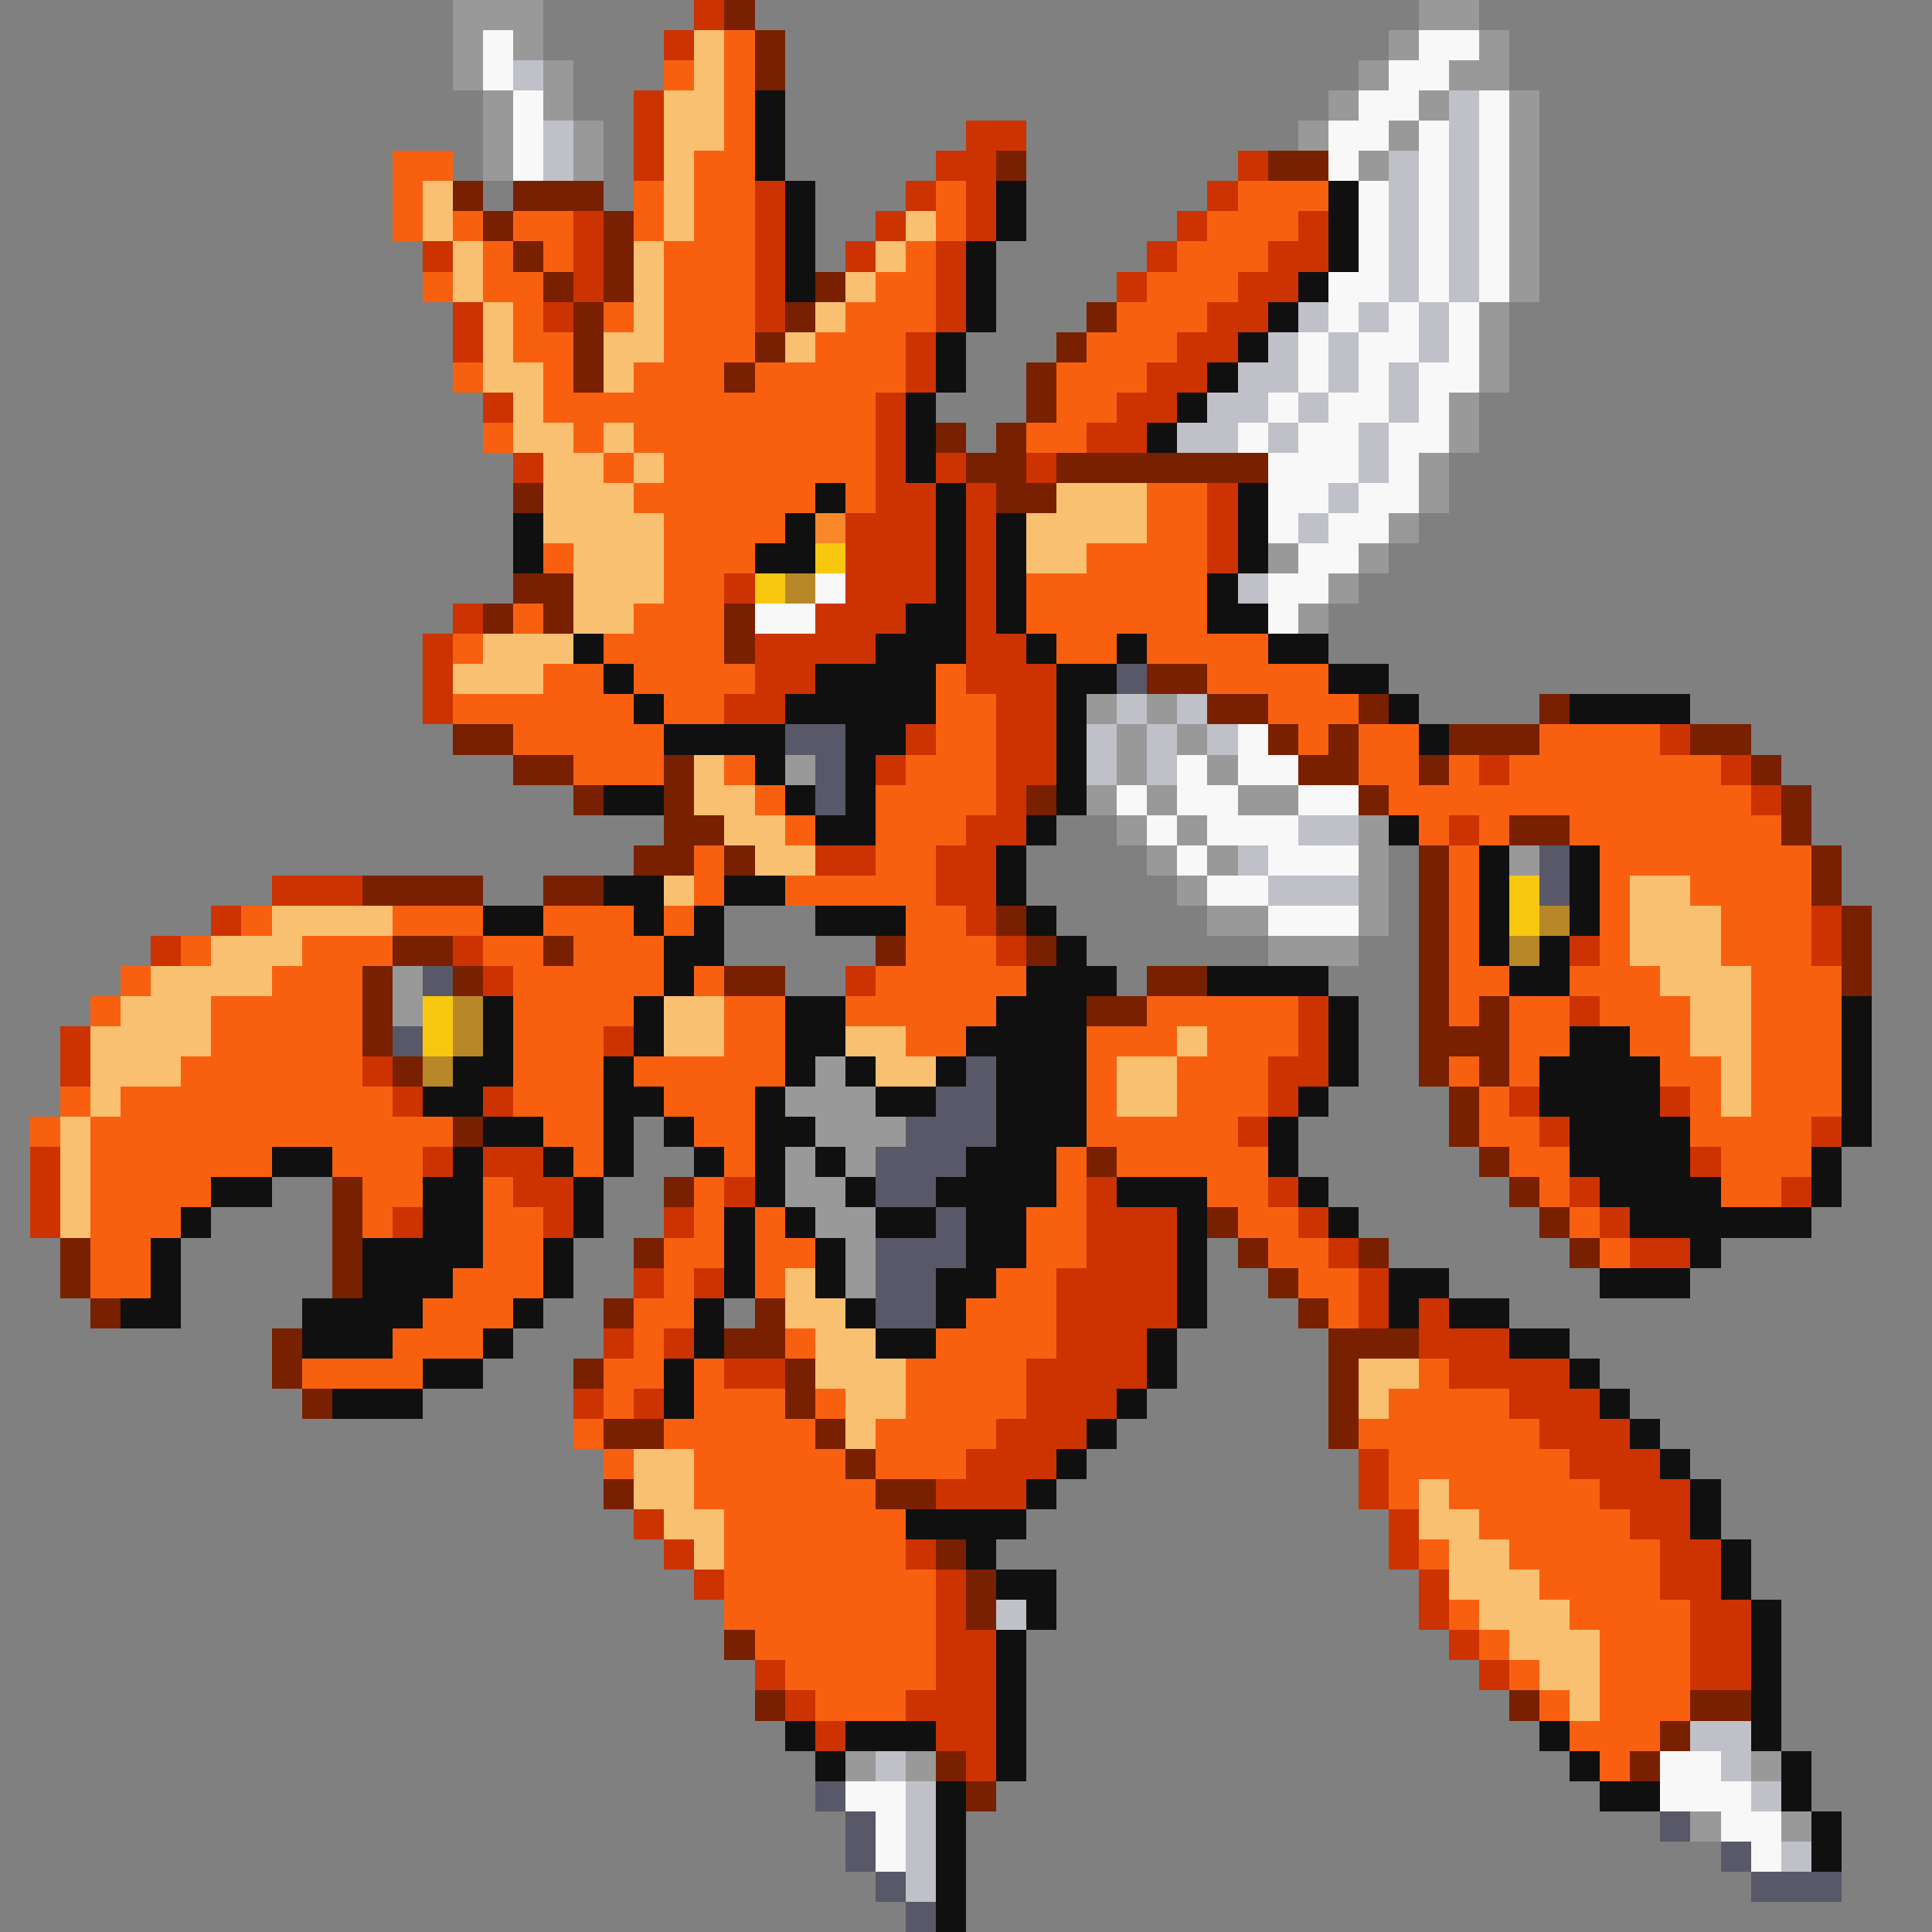 <svg xmlns="http://www.w3.org/2000/svg" viewBox="0 -0.5 64 64" shape-rendering="crispEdges">
<rect x="0" y="-0.5" width="64" height="64" fill="#808080" stroke="none"/>
<path stroke="#999999" d="M15 0h3M47 0h2M15 1h1M17 1h1M46 1h1M49 1h1M15 2h1M18 2h1M45 2h1M48 2h2M16 3h1M18 3h1M44 3h1M47 3h1M50 3h1M16 4h1M19 4h1M43 4h1M46 4h1M50 4h1M16 5h1M19 5h1M45 5h1M50 5h1M50 6h1M50 7h1M50 8h1M50 9h1M49 10h1M49 11h1M49 12h1M48 13h1M48 14h1M47 15h1M47 16h1M46 17h1M42 18h1M45 18h1M44 19h1M43 20h1M36 23h1M38 23h1M37 24h1M39 24h1M26 25h1M37 25h1M40 25h1M36 26h1M38 26h1M41 26h2M37 27h1M39 27h1M45 27h1M38 28h1M40 28h1M45 28h1M50 28h1M39 29h1M45 29h1M40 30h2M45 30h1M42 31h3M13 32h1M13 33h1M27 35h1M26 36h3M27 37h3M26 38h1M28 38h1M26 39h2M27 40h2M28 41h1M28 42h1M28 58h1M30 58h1M58 58h1M56 60h1M59 60h1" />
<path stroke="#cc3300" d="M23 0h1M22 1h1M21 3h1M21 4h1M32 4h2M21 5h1M31 5h2M41 5h1M25 6h1M30 6h1M32 6h1M40 6h1M19 7h1M25 7h1M29 7h1M32 7h1M39 7h1M43 7h1M14 8h1M19 8h1M25 8h1M28 8h1M31 8h1M38 8h1M42 8h2M19 9h1M25 9h1M31 9h1M37 9h1M41 9h2M15 10h1M18 10h1M25 10h1M31 10h1M40 10h2M15 11h1M30 11h1M39 11h2M30 12h1M38 12h2M16 13h1M29 13h1M37 13h2M29 14h1M36 14h2M17 15h1M29 15h1M31 15h1M34 15h1M29 16h2M32 16h1M40 16h1M28 17h3M32 17h1M40 17h1M28 18h3M32 18h1M40 18h1M24 19h1M28 19h3M32 19h1M15 20h1M27 20h3M32 20h1M14 21h1M25 21h4M32 21h2M14 22h1M25 22h2M32 22h3M14 23h1M24 23h2M33 23h2M30 24h1M33 24h2M55 24h1M29 25h1M33 25h2M49 25h1M57 25h1M33 26h1M58 26h1M32 27h2M48 27h1M27 28h2M31 28h2M9 29h3M31 29h2M7 30h1M32 30h1M60 30h1M5 31h1M15 31h1M33 31h1M52 31h1M60 31h1M16 32h1M28 32h1M43 33h1M52 33h1M2 34h1M20 34h1M43 34h1M2 35h1M12 35h1M42 35h2M13 36h1M16 36h1M42 36h1M50 36h1M55 36h1M41 37h1M51 37h1M60 37h1M1 38h1M14 38h1M16 38h2M56 38h1M1 39h1M17 39h2M24 39h1M36 39h1M42 39h1M52 39h1M59 39h1M1 40h1M13 40h1M18 40h1M22 40h1M36 40h3M43 40h1M53 40h1M36 41h3M44 41h1M54 41h2M21 42h1M23 42h1M35 42h4M45 42h1M35 43h4M45 43h1M47 43h1M20 44h1M22 44h1M35 44h3M47 44h3M24 45h2M34 45h4M48 45h4M19 46h1M21 46h1M34 46h3M50 46h3M33 47h3M51 47h3M32 48h3M45 48h1M52 48h3M31 49h3M45 49h1M53 49h3M21 50h1M46 50h1M54 50h2M22 51h1M30 51h1M46 51h1M55 51h2M23 52h1M31 52h1M47 52h1M55 52h2M31 53h1M47 53h1M56 53h2M31 54h2M48 54h1M56 54h2M25 55h1M31 55h2M49 55h1M56 55h2M26 56h1M30 56h3M27 57h1M31 57h2M32 58h1" />
<path stroke="#782000" d="M24 0h1M25 1h1M25 2h1M33 5h1M42 5h2M15 6h1M17 6h3M16 7h1M20 7h1M17 8h1M20 8h1M18 9h1M20 9h1M27 9h1M19 10h1M26 10h1M36 10h1M19 11h1M25 11h1M35 11h1M19 12h1M24 12h1M34 12h1M34 13h1M31 14h1M33 14h1M32 15h2M35 15h7M17 16h1M33 16h2M17 19h2M16 20h1M18 20h1M24 20h1M24 21h1M38 22h2M40 23h2M45 23h1M51 23h1M15 24h2M42 24h1M44 24h1M48 24h3M56 24h2M17 25h2M22 25h1M43 25h2M47 25h1M58 25h1M19 26h1M22 26h1M34 26h1M45 26h1M59 26h1M22 27h2M50 27h2M59 27h1M21 28h2M24 28h1M47 28h1M60 28h1M12 29h4M18 29h2M47 29h1M60 29h1M33 30h1M47 30h1M61 30h1M13 31h2M18 31h1M29 31h1M34 31h1M47 31h1M61 31h1M12 32h1M15 32h1M24 32h2M38 32h2M47 32h1M61 32h1M12 33h1M36 33h2M47 33h1M49 33h1M12 34h1M47 34h3M13 35h1M47 35h1M49 35h1M48 36h1M15 37h1M48 37h1M36 38h1M49 38h1M11 39h1M22 39h1M50 39h1M11 40h1M40 40h1M51 40h1M2 41h1M11 41h1M21 41h1M41 41h1M45 41h1M52 41h1M2 42h1M11 42h1M42 42h1M3 43h1M20 43h1M25 43h1M43 43h1M9 44h1M24 44h2M44 44h3M9 45h1M19 45h1M26 45h1M44 45h1M10 46h1M26 46h1M44 46h1M20 47h2M27 47h1M44 47h1M28 48h1M20 49h1M29 49h2M31 51h1M32 52h1M32 53h1M24 54h1M25 56h1M50 56h1M56 56h2M55 57h1M31 58h1M54 58h1M32 59h1" />
<path stroke="#f8f8f8" d="M16 1h1M47 1h2M16 2h1M46 2h2M17 3h1M45 3h2M49 3h1M17 4h1M44 4h2M47 4h1M49 4h1M17 5h1M44 5h1M47 5h1M49 5h1M45 6h1M47 6h1M49 6h1M45 7h1M47 7h1M49 7h1M45 8h1M47 8h1M49 8h1M44 9h2M47 9h1M49 9h1M44 10h1M46 10h1M48 10h1M43 11h1M45 11h2M48 11h1M43 12h1M45 12h1M47 12h2M42 13h1M44 13h2M47 13h1M41 14h1M43 14h2M46 14h2M42 15h3M46 15h1M42 16h2M45 16h2M42 17h1M44 17h2M43 18h2M27 19h1M42 19h2M25 20h2M42 20h1M41 24h1M39 25h1M41 25h2M37 26h1M39 26h2M43 26h2M38 27h1M40 27h3M39 28h1M42 28h3M40 29h2M42 30h3M55 58h2M28 59h2M55 59h3M29 60h1M57 60h2M29 61h1M58 61h1" />
<path stroke="#f8c070" d="M23 1h1M23 2h1M22 3h2M22 4h2M22 5h1M14 6h1M22 6h1M14 7h1M22 7h1M30 7h1M15 8h1M21 8h1M29 8h1M15 9h1M21 9h1M28 9h1M16 10h1M21 10h1M27 10h1M16 11h1M20 11h2M26 11h1M16 12h2M20 12h1M17 13h1M17 14h2M20 14h1M18 15h2M21 15h1M18 16h3M35 16h3M18 17h4M34 17h4M19 18h3M34 18h2M19 19h3M19 20h2M16 21h3M15 22h3M23 25h1M23 26h2M24 27h2M25 28h2M22 29h1M54 29h2M9 30h4M54 30h3M7 31h3M54 31h3M5 32h4M55 32h3M4 33h3M22 33h2M56 33h2M3 34h4M22 34h2M28 34h2M39 34h1M56 34h2M3 35h3M29 35h2M37 35h2M57 35h1M3 36h1M37 36h2M57 36h1M2 37h1M2 38h1M2 39h1M2 40h1M26 42h1M26 43h2M27 44h2M27 45h3M45 45h2M28 46h2M45 46h1M28 47h1M21 48h2M21 49h2M47 49h1M22 50h2M47 50h2M23 51h1M48 51h2M48 52h3M49 53h3M50 54h3M51 55h2M52 56h1" />
<path stroke="#f86010" d="M24 1h1M22 2h1M24 2h1M24 3h1M24 4h1M13 5h2M23 5h2M13 6h1M21 6h1M23 6h2M31 6h1M41 6h3M13 7h1M15 7h1M17 7h2M21 7h1M23 7h2M31 7h1M40 7h3M16 8h1M18 8h1M22 8h3M30 8h1M39 8h3M14 9h1M16 9h2M22 9h3M29 9h2M38 9h3M17 10h1M20 10h1M22 10h3M28 10h3M37 10h3M17 11h2M22 11h3M27 11h3M36 11h3M15 12h1M18 12h1M21 12h3M25 12h5M35 12h3M18 13h11M35 13h2M16 14h1M19 14h1M21 14h8M34 14h2M20 15h1M22 15h7M21 16h6M28 16h1M38 16h2M22 17h4M38 17h2M18 18h1M22 18h3M36 18h4M22 19h2M34 19h6M17 20h1M21 20h3M34 20h6M15 21h1M20 21h4M35 21h2M38 21h4M18 22h2M21 22h4M31 22h1M40 22h4M15 23h6M22 23h2M31 23h2M42 23h3M17 24h5M31 24h2M43 24h1M45 24h2M51 24h4M19 25h3M24 25h1M30 25h3M45 25h2M48 25h1M50 25h7M25 26h1M29 26h4M46 26h12M26 27h1M29 27h3M47 27h1M49 27h1M52 27h7M23 28h1M29 28h2M48 28h1M53 28h7M23 29h1M26 29h5M48 29h1M53 29h1M56 29h4M8 30h1M13 30h3M18 30h3M22 30h1M30 30h2M48 30h1M53 30h1M57 30h3M6 31h1M10 31h3M16 31h2M19 31h3M30 31h3M48 31h1M53 31h1M57 31h3M4 32h1M9 32h3M17 32h5M23 32h1M29 32h5M48 32h2M52 32h3M58 32h3M3 33h1M7 33h5M17 33h4M24 33h2M28 33h5M38 33h5M48 33h1M50 33h2M53 33h3M58 33h3M7 34h5M17 34h3M24 34h2M30 34h2M36 34h3M40 34h3M50 34h2M54 34h2M58 34h3M6 35h6M17 35h3M21 35h5M36 35h1M39 35h3M48 35h1M50 35h1M55 35h2M58 35h3M2 36h1M4 36h9M17 36h3M22 36h3M36 36h1M39 36h3M49 36h1M56 36h1M58 36h3M1 37h1M3 37h12M18 37h2M23 37h2M36 37h5M49 37h2M56 37h4M3 38h6M11 38h3M19 38h1M24 38h1M35 38h1M37 38h5M50 38h2M57 38h3M3 39h4M12 39h2M16 39h1M23 39h1M35 39h1M40 39h2M51 39h1M57 39h2M3 40h3M12 40h1M16 40h2M23 40h1M25 40h1M34 40h2M41 40h2M52 40h1M3 41h2M16 41h2M22 41h2M25 41h2M34 41h2M42 41h2M53 41h1M3 42h2M15 42h3M22 42h1M25 42h1M33 42h2M43 42h2M14 43h3M21 43h2M32 43h3M44 43h1M13 44h3M21 44h1M26 44h1M31 44h4M10 45h4M20 45h2M23 45h1M30 45h4M47 45h1M20 46h1M23 46h3M27 46h1M30 46h4M46 46h4M19 47h1M22 47h5M29 47h4M45 47h6M20 48h1M23 48h5M29 48h3M46 48h6M23 49h6M46 49h1M48 49h5M24 50h6M49 50h5M24 51h6M47 51h1M50 51h5M24 52h7M51 52h4M24 53h7M48 53h1M52 53h4M25 54h6M49 54h1M53 54h3M26 55h5M50 55h1M53 55h3M27 56h3M51 56h1M53 56h3M52 57h3M53 58h1" />
<path stroke="#c0c0c8" d="M17 2h1M48 3h1M18 4h1M48 4h1M18 5h1M46 5h1M48 5h1M46 6h1M48 6h1M46 7h1M48 7h1M46 8h1M48 8h1M46 9h1M48 9h1M43 10h1M45 10h1M47 10h1M42 11h1M44 11h1M47 11h1M41 12h2M44 12h1M46 12h1M40 13h2M43 13h1M46 13h1M39 14h2M42 14h1M45 14h1M45 15h1M44 16h1M43 17h1M41 19h1M37 23h1M39 23h1M36 24h1M38 24h1M40 24h1M36 25h1M38 25h1M43 27h2M41 28h1M42 29h3M33 53h1M56 57h2M29 58h1M57 58h1M30 59h1M58 59h1M30 60h1M30 61h1M59 61h1M30 62h1" />
<path stroke="#101010" d="M25 3h1M25 4h1M25 5h1M26 6h1M33 6h1M44 6h1M26 7h1M33 7h1M44 7h1M26 8h1M32 8h1M44 8h1M26 9h1M32 9h1M43 9h1M32 10h1M42 10h1M31 11h1M41 11h1M31 12h1M40 12h1M30 13h1M39 13h1M30 14h1M38 14h1M30 15h1M27 16h1M31 16h1M41 16h1M17 17h1M26 17h1M31 17h1M33 17h1M41 17h1M17 18h1M25 18h2M31 18h1M33 18h1M41 18h1M31 19h1M33 19h1M40 19h1M30 20h2M33 20h1M40 20h2M19 21h1M29 21h3M34 21h1M37 21h1M42 21h2M20 22h1M27 22h4M35 22h2M44 22h2M21 23h1M26 23h5M35 23h1M46 23h1M52 23h4M22 24h4M28 24h2M35 24h1M47 24h1M25 25h1M28 25h1M35 25h1M20 26h2M26 26h1M28 26h1M35 26h1M27 27h2M34 27h1M46 27h1M33 28h1M49 28h1M52 28h1M20 29h2M24 29h2M33 29h1M49 29h1M52 29h1M16 30h2M21 30h1M23 30h1M27 30h3M34 30h1M49 30h1M52 30h1M22 31h2M35 31h1M49 31h1M51 31h1M22 32h1M34 32h3M40 32h4M50 32h2M16 33h1M21 33h1M26 33h2M33 33h3M44 33h1M61 33h1M16 34h1M21 34h1M26 34h2M32 34h4M44 34h1M52 34h2M61 34h1M15 35h2M20 35h1M26 35h1M28 35h1M31 35h1M33 35h3M44 35h1M51 35h4M61 35h1M14 36h2M20 36h2M25 36h1M29 36h2M33 36h3M43 36h1M51 36h4M61 36h1M16 37h2M20 37h1M22 37h1M25 37h2M33 37h3M42 37h1M52 37h4M61 37h1M9 38h2M15 38h1M18 38h1M20 38h1M23 38h1M25 38h1M27 38h1M32 38h3M42 38h1M52 38h4M60 38h1M7 39h2M14 39h2M19 39h1M25 39h1M28 39h1M31 39h4M37 39h3M43 39h1M53 39h4M60 39h1M6 40h1M14 40h2M19 40h1M24 40h1M26 40h1M29 40h2M32 40h2M39 40h1M44 40h1M54 40h6M5 41h1M12 41h4M18 41h1M24 41h1M27 41h1M32 41h2M39 41h1M56 41h1M5 42h1M12 42h3M18 42h1M24 42h1M27 42h1M31 42h2M39 42h1M46 42h2M53 42h3M4 43h2M10 43h4M17 43h1M23 43h1M28 43h1M31 43h1M39 43h1M46 43h1M48 43h2M10 44h3M16 44h1M23 44h1M29 44h2M38 44h1M50 44h2M14 45h2M22 45h1M38 45h1M52 45h1M11 46h3M22 46h1M37 46h1M53 46h1M36 47h1M54 47h1M35 48h1M55 48h1M34 49h1M56 49h1M30 50h4M56 50h1M32 51h1M57 51h1M33 52h2M57 52h1M34 53h1M58 53h1M33 54h1M58 54h1M33 55h1M58 55h1M33 56h1M58 56h1M26 57h1M28 57h3M33 57h1M51 57h1M58 57h1M27 58h1M33 58h1M52 58h1M59 58h1M31 59h1M53 59h2M59 59h1M31 60h1M60 60h1M31 61h1M60 61h1M31 62h1M31 63h1" />
<path stroke="#f88828" d="M27 17h1" />
<path stroke="#f8c810" d="M27 18h1M25 19h1M50 29h1M50 30h1M14 33h1M14 34h1" />
<path stroke="#b88828" d="M26 19h1M51 30h1M50 31h1M15 33h1M15 34h1M14 35h1" />
<path stroke="#585868" d="M37 22h1M26 24h2M27 25h1M27 26h1M51 28h1M51 29h1M14 32h1M13 34h1M32 35h1M31 36h2M30 37h3M29 38h3M29 39h2M31 40h1M29 41h3M29 42h2M29 43h2M27 59h1M28 60h1M55 60h1M28 61h1M57 61h1M29 62h1M58 62h3M30 63h1" />
</svg>